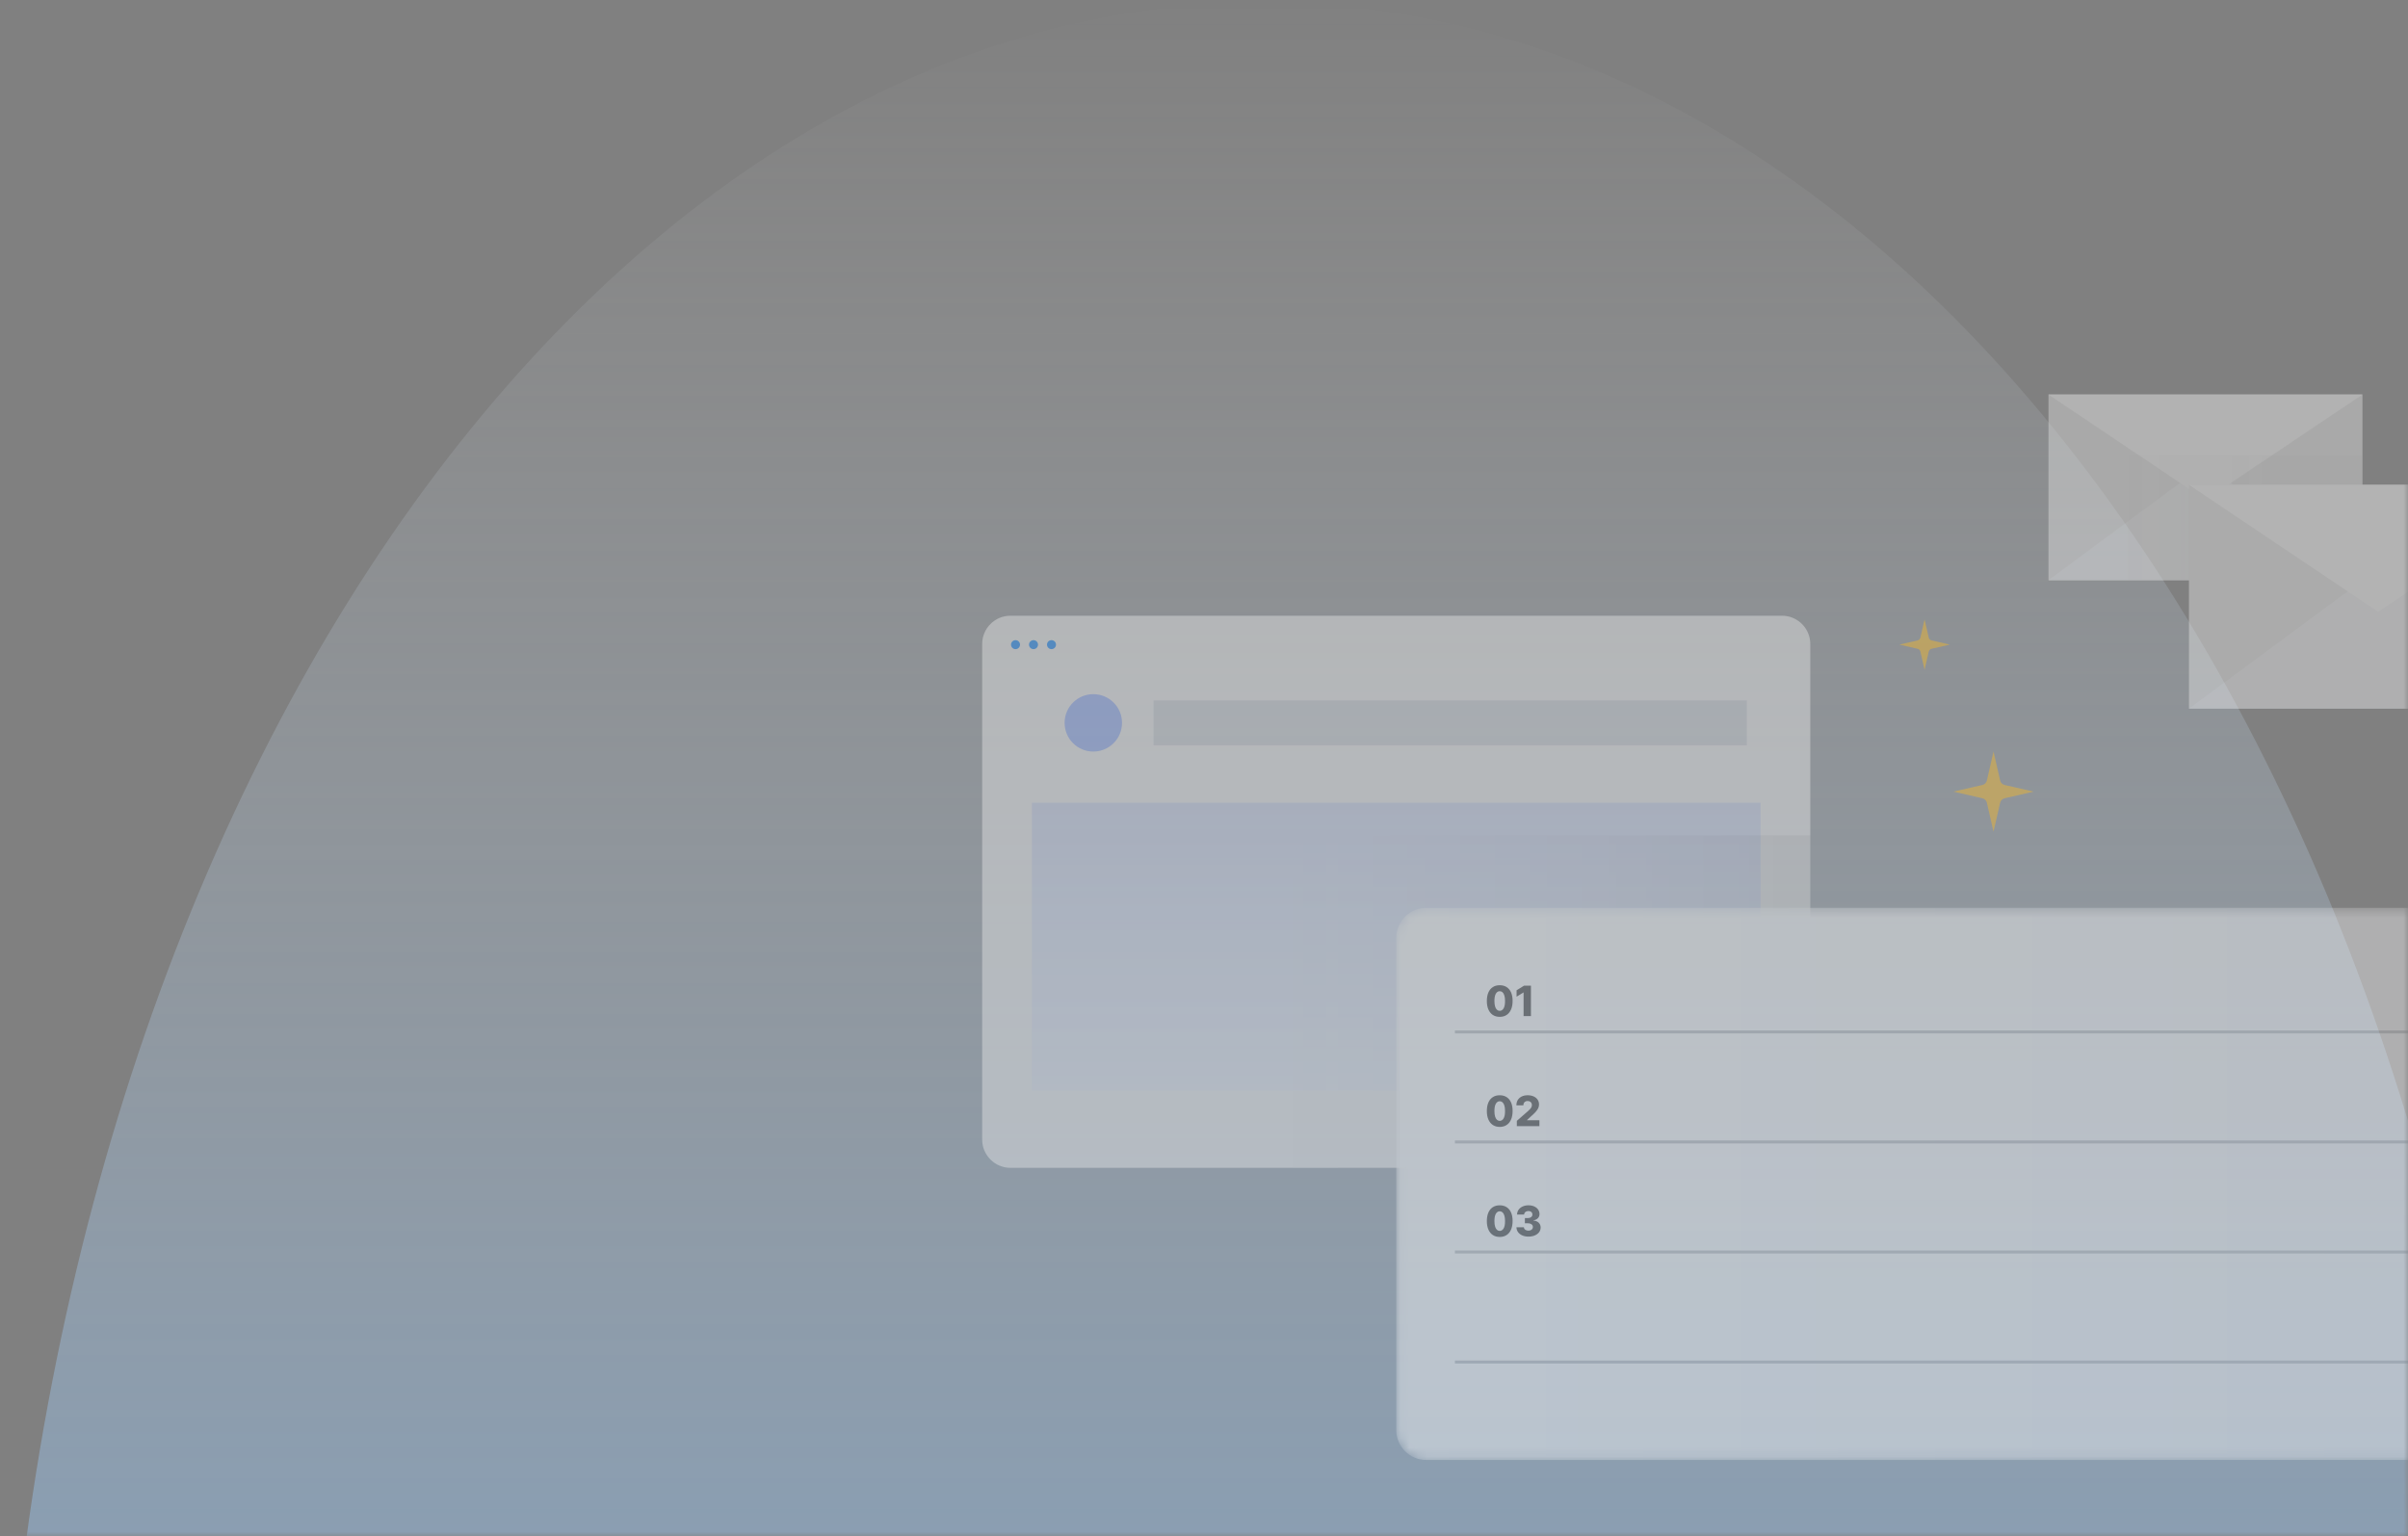 <svg xmlns="http://www.w3.org/2000/svg" xmlns:xlink="http://www.w3.org/1999/xlink" width="268" height="171" viewBox="0 0 268 171">
    <rect x="0" y="0" width="268" height="171" fill="#808080" stroke="none"/>
    <defs>
        <linearGradient id="7cobou2kzb" x1="50%" x2="50%" y1="100%" y2="0%">
            <stop offset="0%" stop-color="#0080FF"/>
            <stop offset="100%" stop-color="#FFF" stop-opacity="0"/>
        </linearGradient>
        <linearGradient id="c2dkpmq29h" x1="0%" x2="100%" y1="50%" y2="50%">
            <stop offset="0%" stop-color="#BABABA" stop-opacity=".559"/>
            <stop offset="100%" stop-color="#989898"/>
        </linearGradient>
        <linearGradient id="sauc8suegk" x1="50%" x2="50%" y1="153.795%" y2=".576%">
            <stop offset="0%" stop-color="#FFF"/>
            <stop offset="100%" stop-color="#8CA8F9"/>
        </linearGradient>
        <linearGradient id="nmo37fjcml" x1="97.627%" x2="0%" y1="50%" y2="50%">
            <stop offset="0%" stop-opacity=".264"/>
            <stop offset="100%" stop-color="#BDBDBD" stop-opacity=".062"/>
        </linearGradient>
        <linearGradient id="ujxfbooqcn" x1="0%" x2="100%" y1="50%" y2="50%">
            <stop offset="0%" stop-color="#FFF"/>
            <stop offset="100%" stop-color="#F4F4F6"/>
        </linearGradient>
        <path id="iw8jbxwc1a" d="M0 0H268V171H0z"/>
        <path id="5ef3efb00d" d="M0 138.818L209.736 138.818 209.736 0 0 0z"/>
        <path id="1g9xtdtu4f" d="M34.995 0.36L17.523 12.763 0.052 0.36z"/>
        <path id="qrfz6gkxvi" d="M42.316 0.246L21.259 15.195 0.201 0.246z"/>
        <path id="to20qxvkzm" d="M3.372.408C1.54.408.04 1.908.04 3.74v54.797c0 1.832 1.499 3.331 3.33 3.331h113.264c1.833 0 3.332-1.499 3.332-3.33V3.738c0-1.832-1.5-3.33-3.332-3.33H3.372z"/>
    </defs>
    <g fill="none" fill-rule="evenodd">
        <g>
            <g transform="translate(-92 -99) translate(92 99)">
                <mask id="0b23whdikc" fill="#fff">
                    <use xlink:href="#iw8jbxwc1a"/>
                </mask>
                <path fill="url(#7cobou2kzb)" d="M0 215.196c0 118.714 62.904 214.95 140.5 214.95S281 333.91 281 215.197C281 96.48 218.096.244 140.5.244S0 96.481 0 215.196z" mask="url(#0b23whdikc)"/>
                <g mask="url(#0b23whdikc)" opacity=".4">
                    <g transform="translate(76 32)">
                        <path fill="#EDEDED" d="M125.477 94.863c0 1.725-1.412 3.137-3.137 3.137H36.45c-1.725 0-3.137-1.412-3.137-3.137V39.678c0-1.725 1.412-3.137 3.137-3.137h85.889c1.725 0 3.137 1.412 3.137 3.137v55.185z"/>
                        <mask id="6pm56nrf0e" fill="#fff">
                            <use xlink:href="#5ef3efb00d"/>
                        </mask>
                        <path fill="#EAEAEA" d="M151.987 32.586L186.93 32.586 186.93 11.919 151.987 11.919z" mask="url(#6pm56nrf0e)"/>
                        <path fill="#F4F5F7" d="M169.458 19.668L151.986 32.586 186.93 32.586z" mask="url(#6pm56nrf0e)"/>
                        <g mask="url(#6pm56nrf0e)">
                            <g transform="translate(151.935 11.56)">
                                <mask id="iu4icymmbg" fill="#fff">
                                    <use xlink:href="#1g9xtdtu4f"/>
                                </mask>
                                <path d="M17.523 12.763L34.995 0.36 0.052 0.36z" mask="url(#iu4icymmbg)"/>
                            </g>
                        </g>
                        <path fill="#FFF" d="M169.458 23.652L186.93 11.919 151.987 11.919z" mask="url(#6pm56nrf0e)"/>
                        <path fill="url(#c2dkpmq29h)" d="M160.792 32.586L186.929 32.586 186.929 18.683 160.792 18.683z" mask="url(#6pm56nrf0e)" opacity=".283"/>
                        <path fill="#000" d="M151.935 32.763L186.878 32.763 186.878 12.097 151.935 12.097z" mask="url(#6pm56nrf0e)" opacity=".117"/>
                        <path fill="#EAEAEA" d="M167.62 46.875L209.736 46.875 209.736 21.967 167.62 21.967z" mask="url(#6pm56nrf0e)"/>
                        <path fill="#F4F5F7" d="M188.678 31.306L167.62 46.876 209.736 46.876z" mask="url(#6pm56nrf0e)"/>
                        <g mask="url(#6pm56nrf0e)">
                            <g transform="translate(167.42 21.721)">
                                <mask id="nzezj44drj" fill="#fff">
                                    <use xlink:href="#qrfz6gkxvi"/>
                                </mask>
                                <path d="M21.259 15.195L42.316 0.246 0.201 0.246z" mask="url(#nzezj44drj)"/>
                            </g>
                        </g>
                        <path fill="#FFF" d="M188.678 36.108L209.736 21.967 167.62 21.967z" mask="url(#6pm56nrf0e)"/>
                        <path fill="url(#sauc8suegk)" fill-opacity=".35" d="M38.846 89.402L119.945 89.402 119.945 57.361 38.846 57.361z" mask="url(#6pm56nrf0e)"/>
                        <path fill="url(#nmo37fjcml)" d="M67.847 98V64.262c0-1.812 1.469-3.281 3.282-3.281h54.348v33.737c0 1.812-1.47 3.282-3.282 3.282H67.847z" mask="url(#6pm56nrf0e)" opacity=".563"/>
                        <g mask="url(#6pm56nrf0e)">
                            <g transform="translate(79.355 68.656)">
                                <mask id="am44sr38so" fill="#fff">
                                    <use xlink:href="#to20qxvkzm"/>
                                </mask>
                                <path fill="url(#ujxfbooqcn)" d="M3.372.408C1.54.408.04 1.908.04 3.74v54.797c0 1.832 1.499 3.331 3.33 3.331h113.264c1.833 0 3.332-1.499 3.332-3.33V3.738c0-1.832-1.5-3.33-3.332-3.33H3.372z" mask="url(#am44sr38so)"/>
                            </g>
                        </g>
                        <path fill="#B8BCC1" d="M85.929 83.037L192.787 83.037 192.787 82.704 85.929 82.704zM85.929 95.286L192.787 95.286 192.787 94.953 85.929 94.953zM85.929 107.535L192.787 107.535 192.787 107.202 85.929 107.202zM85.929 119.784L192.787 119.784 192.787 119.451 85.929 119.451z" mask="url(#6pm56nrf0e)"/>
                        <path fill="#FFBC1D" d="M145.132 54.88l.738-3.218.737 3.218c.058.25.253.446.503.503l3.217.738-3.217.738c-.25.057-.445.252-.503.502l-.737 3.218-.738-3.218c-.058-.25-.252-.445-.503-.502l-3.218-.738 3.218-.738c.25-.057.445-.252.503-.503M137.733 38.975l.464-2.025.464 2.025c.036.157.159.28.316.316l2.025.464-2.025.464c-.157.036-.28.16-.316.317l-.464 2.024-.464-2.024c-.037-.158-.16-.28-.317-.317l-2.024-.464 2.024-.464c.157-.036.28-.159.317-.316" mask="url(#6pm56nrf0e)"/>
                        <path fill="#8DA9FA" d="M48.876 48.467c0 1.764-1.43 3.195-3.196 3.195-1.764 0-3.194-1.43-3.194-3.195 0-1.764 1.43-3.195 3.194-3.195 1.766 0 3.196 1.431 3.196 3.195" mask="url(#6pm56nrf0e)"/>
                        <path fill="#CED1D8" d="M52.389 50.966L118.416 50.966 118.416 45.969 52.389 45.969z" mask="url(#6pm56nrf0e)"/>
                        <path fill="#0080FF" d="M37.524 39.76c0 .277-.224.501-.5.501-.277 0-.5-.224-.5-.5 0-.277.223-.5.5-.5.276 0 .5.223.5.5M39.525 39.76c0 .277-.224.501-.5.501s-.5-.224-.5-.5c0-.277.224-.5.5-.5s.5.223.5.5M41.528 39.76c0 .277-.225.501-.5.501-.277 0-.501-.224-.501-.5 0-.277.224-.5.5-.5s.5.223.5.5" mask="url(#6pm56nrf0e)"/>
                        <path fill="#333" d="M90.913 80.523c.177 0 .32-.09.43-.271.108-.18.163-.458.161-.832 0-.245-.024-.447-.075-.607-.049-.16-.118-.278-.206-.357-.089-.078-.192-.117-.31-.117-.176 0-.317.088-.426.265-.108.178-.162.45-.164.816 0 .248.023.455.073.618.049.163.118.285.207.365.09.08.193.12.31.12m0 .67c-.296 0-.551-.07-.765-.21-.214-.141-.38-.344-.495-.608-.116-.265-.174-.583-.173-.955.002-.372.06-.688.175-.948.116-.26.28-.458.494-.594.213-.137.468-.205.764-.205s.551.068.766.205c.214.136.38.334.496.595.116.26.173.576.172.947 0 .373-.058.692-.174.957-.116.266-.28.468-.494.607-.213.14-.469.21-.766.21M94.386 77.719L94.386 81.111 93.568 81.111 93.568 78.484 93.548 78.484 92.789 78.949 92.789 78.239 93.626 77.719zM90.913 92.772c.177 0 .32-.09.43-.27.108-.181.163-.458.161-.832 0-.246-.024-.448-.075-.608-.049-.159-.118-.278-.206-.356-.089-.079-.192-.118-.31-.118-.176 0-.317.088-.426.266-.108.177-.162.449-.164.816 0 .248.023.454.073.617.049.164.118.285.207.365.09.08.193.12.31.12m0 .671c-.296 0-.551-.07-.765-.21-.214-.142-.38-.344-.495-.61-.116-.263-.174-.581-.173-.953.002-.372.06-.688.175-.949.116-.26.28-.458.494-.594.213-.136.468-.205.764-.205s.551.069.766.205c.214.136.38.334.496.595.116.26.173.577.172.948 0 .373-.058.692-.174.957-.116.265-.28.467-.494.607-.213.14-.469.21-.766.21M92.817 93.36v-.59l1.238-1.082c.092-.084.17-.161.236-.231.066-.07.115-.141.15-.212.034-.071.05-.15.05-.233 0-.094-.02-.174-.06-.241-.042-.067-.098-.118-.17-.155-.071-.036-.154-.054-.247-.054s-.176.018-.246.057c-.07.038-.126.093-.165.165-.039.071-.058.158-.058.26h-.777c0-.23.051-.429.156-.597.103-.168.249-.297.437-.388.189-.091.408-.137.657-.137.257 0 .481.043.67.13.19.086.337.206.442.36.104.154.157.332.157.536 0 .128-.027.257-.078.384-.053.127-.145.267-.28.42-.134.154-.324.338-.57.551l-.405.375v.021h1.374v.661h-2.51zM90.913 105.022c.177 0 .32-.09.43-.271.108-.18.163-.458.161-.832 0-.245-.024-.447-.075-.607-.049-.16-.118-.278-.206-.357-.089-.078-.192-.117-.31-.117-.176 0-.317.088-.426.265-.108.177-.162.45-.164.816 0 .248.023.454.073.618.049.163.118.284.207.364.09.08.193.12.31.12m0 .671c-.296 0-.551-.07-.765-.21-.214-.141-.38-.344-.495-.609-.116-.264-.174-.582-.173-.954.002-.372.06-.688.175-.948.116-.26.28-.459.494-.595.213-.136.468-.204.764-.204s.551.068.766.204c.214.136.38.335.496.596.116.26.173.576.172.947 0 .373-.058.692-.174.957-.116.265-.28.467-.494.607-.213.14-.469.21-.766.21M94.107 105.656c-.258 0-.487-.045-.686-.133-.2-.09-.356-.212-.472-.369-.114-.157-.173-.337-.175-.541h.825c.003.074.027.14.071.196.044.057.104.101.18.133.077.032.164.049.26.049.098 0 .184-.018.258-.053.074-.035.133-.083.174-.144.042-.061.063-.131.062-.211.001-.08-.021-.15-.067-.212-.047-.062-.113-.11-.197-.144-.084-.034-.184-.052-.299-.052h-.329v-.582h.33c.1 0 .188-.017.265-.05.077-.033.136-.08.18-.14.043-.06.064-.13.063-.208 0-.076-.017-.143-.054-.2-.037-.06-.089-.104-.154-.136-.066-.032-.142-.048-.228-.048-.09 0-.173.016-.246.048-.073.032-.132.077-.174.136-.044.058-.066.126-.069.203h-.783c.002-.202.059-.38.169-.534.11-.153.26-.274.451-.361.191-.087.408-.131.652-.131.243 0 .456.042.64.127.186.085.329.201.432.347.102.146.153.312.153.496.002.191-.06.349-.186.472-.125.124-.286.2-.483.228v.027c.263.031.461.116.596.255.134.14.2.313.2.522 0 .196-.058.37-.174.522-.115.152-.275.271-.48.358-.205.087-.44.13-.705.13" mask="url(#6pm56nrf0e)"/>
                    </g>
                </g>
            </g>
        </g>
    </g>
</svg>
